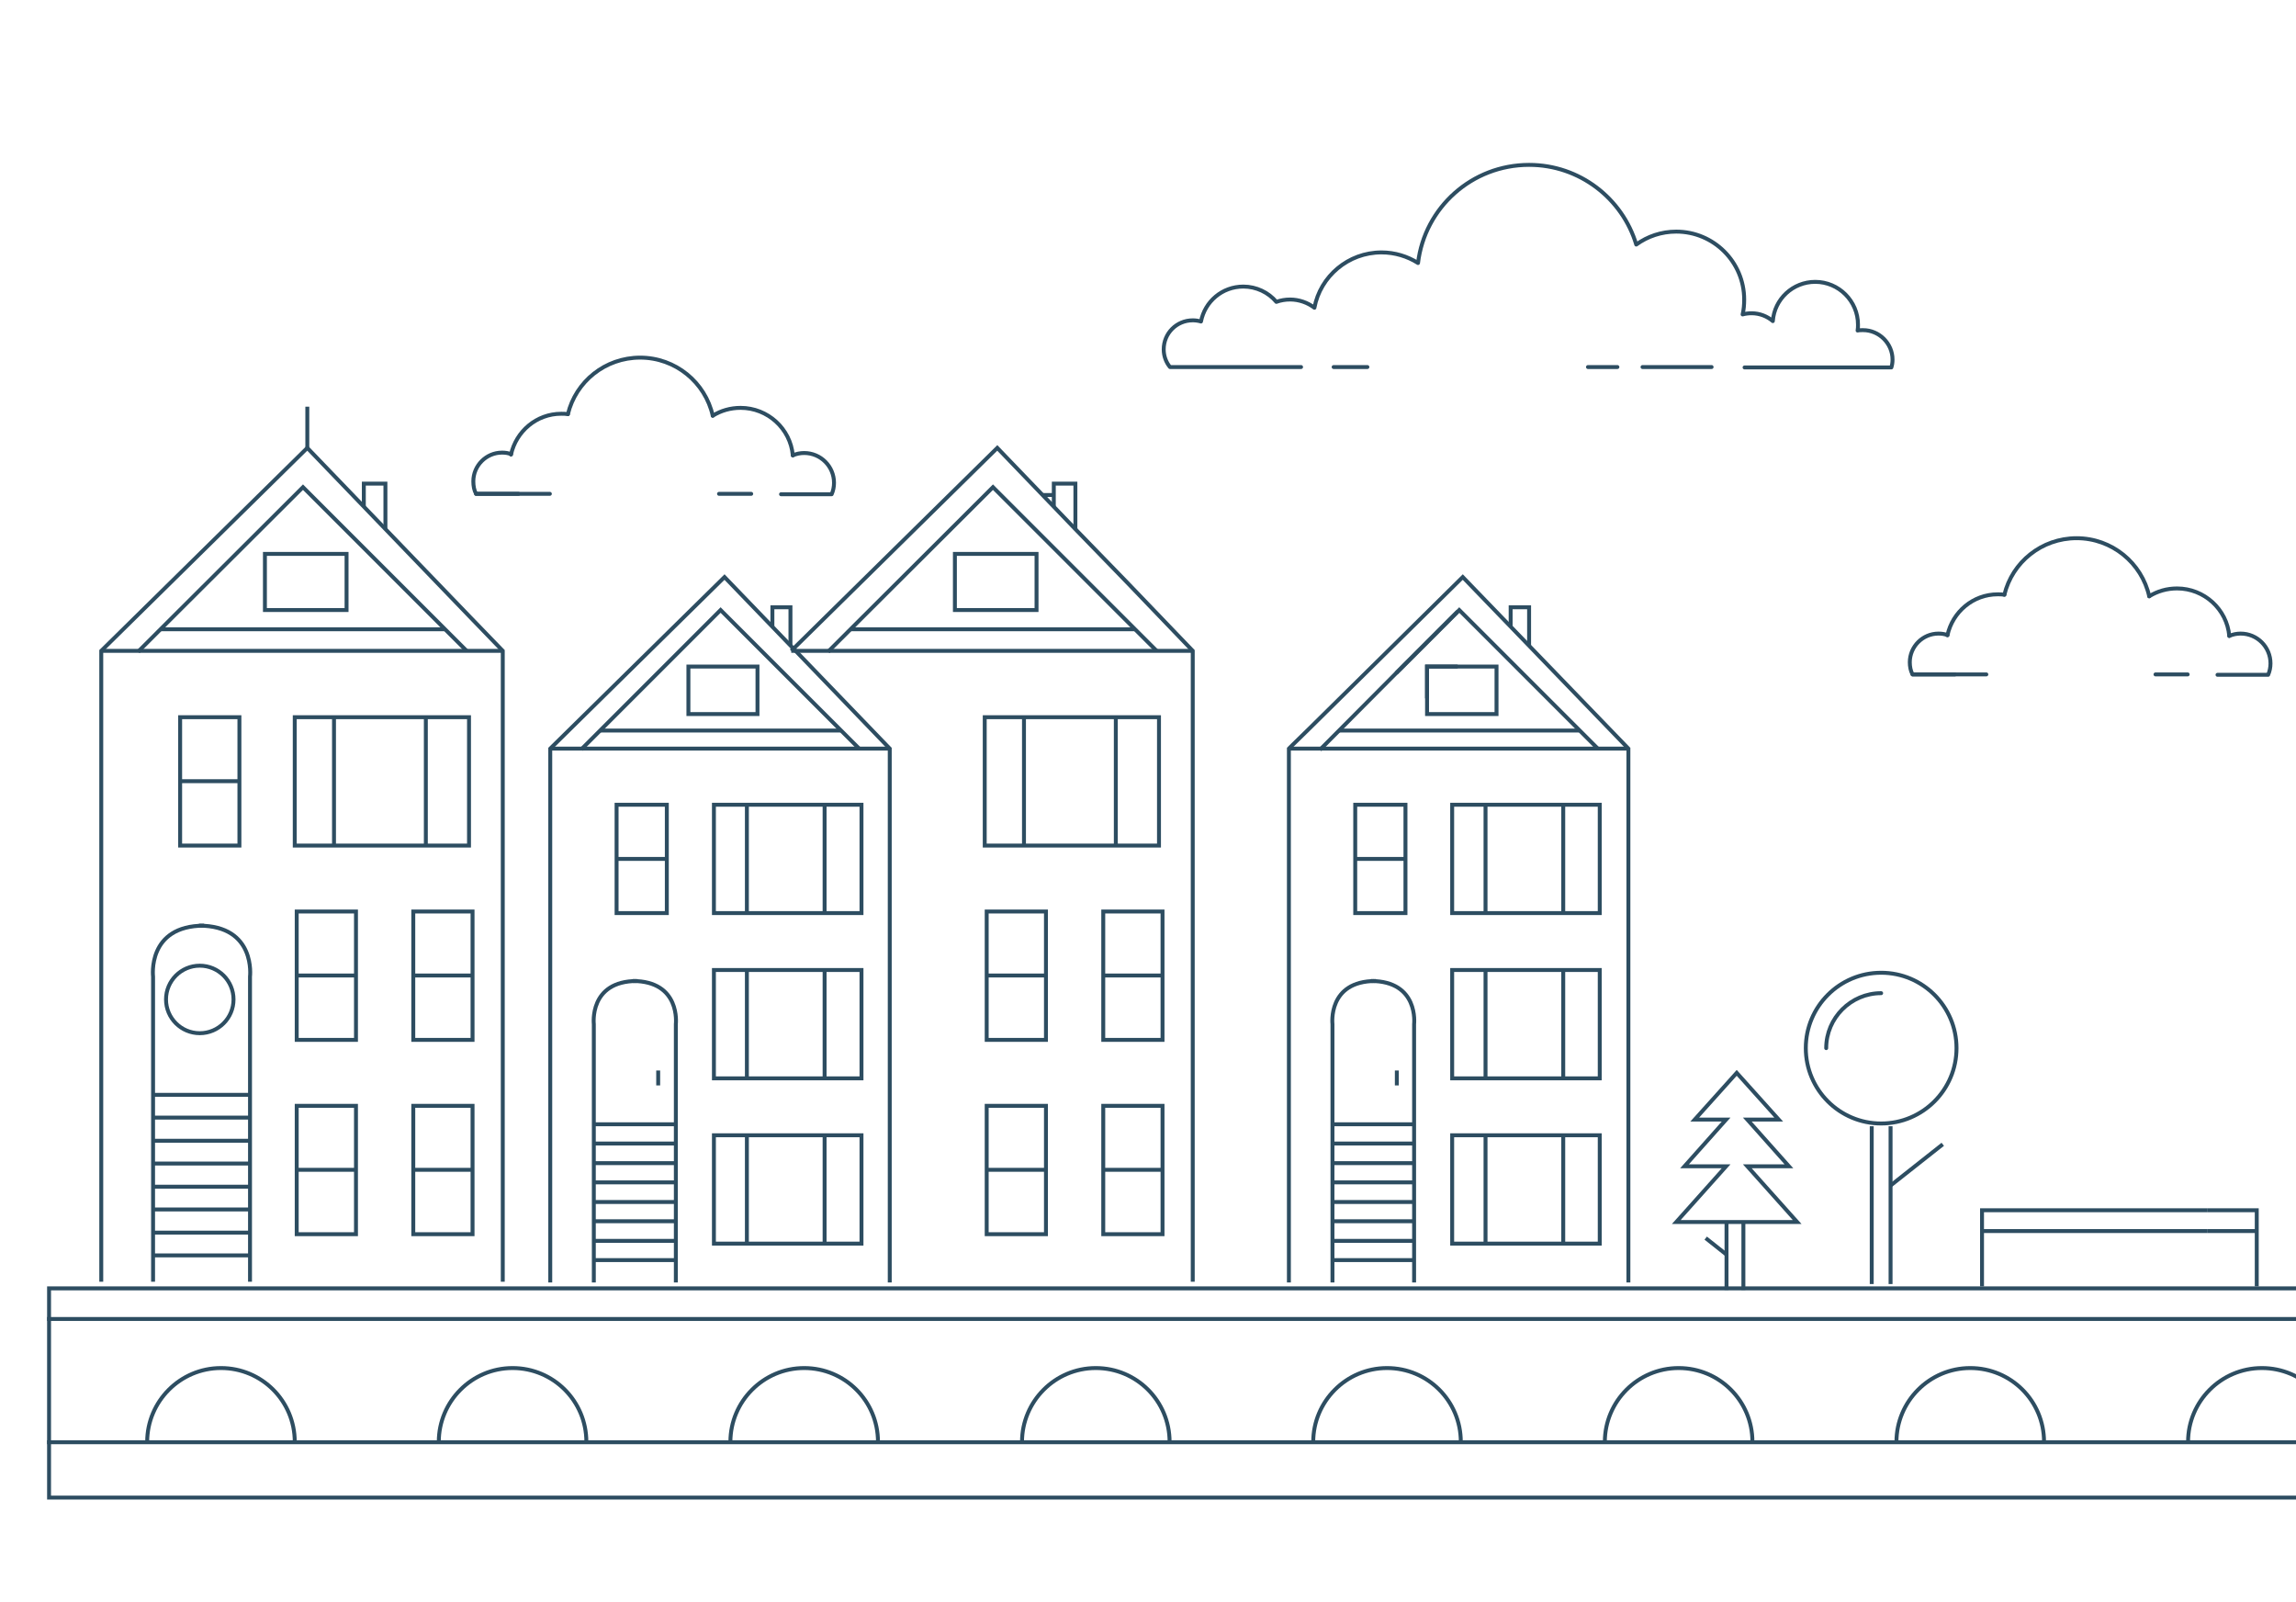 <?xml version="1.0" encoding="utf-8"?>
<!-- Generator: Adobe Illustrator 19.0.0, SVG Export Plug-In . SVG Version: 6.00 Build 0)  -->
<svg version="1.1" id="Layer_1" xmlns="http://www.w3.org/2000/svg" xmlns:xlink="http://www.w3.org/1999/xlink" x="0px" y="0px"
	 viewBox="0 0 585 408" style="enable-background:new 0 0 585 408;" xml:space="preserve">
<style type="text/css">
	.st0{clip-path:url(#XMLID_403_);}
	.st1{fill:none;stroke:#2D4D61;stroke-miterlimit:10;}
	.st2{fill:#2D4D61;}
	.st3{fill:none;stroke:#2D4D61;stroke-linecap:round;stroke-linejoin:round;stroke-miterlimit:10;}
</style>
<g id="img_5_">
	<defs>
		<rect id="XMLID_3_" width="585" height="382"/>
	</defs>
	<clipPath id="XMLID_403_">
		<use xlink:href="#XMLID_3_"  style="overflow:visible;"/>
	</clipPath>
	<g id="skyline_1_" class="st0">
		<g id="XMLID_400_">
			<line id="XMLID_423_" class="st1" x1="1212" y1="367.4" x2="12" y2="367.4"/>
			<path id="XMLID_422_" class="st1" d="M557.5,367.3c0-10.3,8.4-18.8,18.8-18.8c10.4,0,18.8,8.4,18.8,18.8"/>
			<path id="XMLID_421_" class="st1" d="M37.5,367.3c0-10.3,8.4-18.8,18.8-18.8c10.4,0,18.8,8.4,18.8,18.8"/>
			<path id="XMLID_420_" class="st1" d="M111.8,367.3c0-10.3,8.4-18.8,18.8-18.8c10.4,0,18.8,8.4,18.8,18.8"/>
			<path id="XMLID_419_" class="st1" d="M186.1,367.3c0-10.3,8.4-18.8,18.8-18.8c10.4,0,18.8,8.4,18.8,18.8"/>
			<path id="XMLID_418_" class="st1" d="M260.4,367.3c0-10.3,8.4-18.8,18.8-18.8c10.4,0,18.8,8.4,18.8,18.8"/>
			<path id="XMLID_417_" class="st1" d="M334.6,367.3c0-10.3,8.4-18.8,18.8-18.8c10.4,0,18.8,8.4,18.8,18.8"/>
			<path id="XMLID_416_" class="st1" d="M408.9,367.3c0-10.3,8.4-18.8,18.8-18.8c10.4,0,18.8,8.4,18.8,18.8"/>
			<path id="XMLID_415_" class="st1" d="M483.2,367.3c0-10.3,8.4-18.8,18.8-18.8c10.4,0,18.8,8.4,18.8,18.8"/>
			<line id="XMLID_414_" class="st1" x1="12" y1="336" x2="1212" y2="336"/>
			<path id="XMLID_413_" class="st1" d="M666.5,367.3c0-10.3-8.4-18.8-18.8-18.8c-10.4,0-18.8,8.4-18.8,18.8"/>
			<path id="XMLID_412_" class="st1" d="M1186.5,367.3c0-10.3-8.4-18.8-18.8-18.8c-10.4,0-18.8,8.4-18.8,18.8"/>
			<path id="XMLID_411_" class="st1" d="M1112.2,367.3c0-10.3-8.4-18.8-18.8-18.8c-10.4,0-18.8,8.4-18.8,18.8"/>
			<path id="XMLID_410_" class="st1" d="M1037.9,367.3c0-10.3-8.4-18.8-18.8-18.8c-10.4,0-18.8,8.4-18.8,18.8"/>
			<path id="XMLID_409_" class="st1" d="M963.6,367.3c0-10.3-8.4-18.8-18.8-18.8c-10.4,0-18.8,8.4-18.8,18.8"/>
			<path id="XMLID_408_" class="st1" d="M889.4,367.3c0-10.3-8.4-18.8-18.8-18.8c-10.4,0-18.8,8.4-18.8,18.8"/>
			<path id="XMLID_407_" class="st1" d="M815.1,367.3c0-10.3-8.4-18.8-18.8-18.8c-10.4,0-18.8,8.4-18.8,18.8"/>
			<path id="XMLID_406_" class="st1" d="M740.8,367.3c0-10.3-8.4-18.8-18.8-18.8c-10.4,0-18.8,8.4-18.8,18.8"/>
			<g id="XMLID_401_">
				<path id="XMLID_19_" class="st2" d="M1211,328.7V381H13v-52.3H1211 M1212,327.7H12V382h1200V327.7L1212,327.7z"/>
			</g>
		</g>
		<g id="XMLID_371_">
			<polyline id="XMLID_399_" class="st1" points="1199.8,273.4 1094,273.4 1027.1,273.4 1027.1,287.1 1027.1,327.7 			"/>
			<polyline id="XMLID_398_" class="st1" points="1079.1,273.4 1079.1,157 1199.8,157 			"/>
			<polyline id="XMLID_397_" class="st1" points="1139.5,157.4 1139.5,62.5 1199.8,62.5 1199.8,327.7 			"/>
			<line id="XMLID_396_" class="st1" x1="1101.8" y1="157.4" x2="1101.8" y2="271.6"/>
			<line id="XMLID_395_" class="st1" x1="1126.6" y1="157.4" x2="1126.6" y2="271.6"/>
			<line id="XMLID_394_" class="st1" x1="1151.3" y1="157.4" x2="1151.3" y2="271.6"/>
			<line id="XMLID_393_" class="st1" x1="1176.1" y1="157.4" x2="1176.1" y2="271.6"/>
			<line id="XMLID_392_" class="st1" x1="1079.3" y1="251.6" x2="1201" y2="251.6"/>
			<line id="XMLID_391_" class="st1" x1="1079.3" y1="226.9" x2="1201" y2="226.9"/>
			<line id="XMLID_390_" class="st1" x1="1079.3" y1="202.1" x2="1201" y2="202.1"/>
			<line id="XMLID_389_" class="st1" x1="1079.3" y1="177.4" x2="1201" y2="177.4"/>
			<line id="XMLID_388_" class="st1" x1="1139.5" y1="75.6" x2="1199.8" y2="75.6"/>
			<line id="XMLID_387_" class="st1" x1="1139.5" y1="85.5" x2="1199.8" y2="85.5"/>
			<line id="XMLID_386_" class="st1" x1="1139.5" y1="125.1" x2="1199.8" y2="125.1"/>
			<line id="XMLID_385_" class="st1" x1="1139.5" y1="135" x2="1199.8" y2="135"/>
			<line id="XMLID_384_" class="st1" x1="1139.5" y1="100.4" x2="1199.8" y2="100.4"/>
			<line id="XMLID_383_" class="st1" x1="1139.5" y1="110.3" x2="1199.8" y2="110.3"/>
			<line id="XMLID_382_" class="st1" x1="1151.3" y1="75.6" x2="1151.3" y2="85.5"/>
			<line id="XMLID_381_" class="st1" x1="1166.2" y1="125.1" x2="1166.2" y2="135"/>
			<line id="XMLID_380_" class="st1" x1="1178.5" y1="100.4" x2="1178.5" y2="110.3"/>
			<line id="XMLID_379_" class="st1" x1="1183.5" y1="62.5" x2="1183.5" y2="50.5"/>
			<polyline id="XMLID_378_" class="st1" points="1040.7,327.7 1040.7,288.1 1199.8,288.1 			"/>
			<polyline id="XMLID_377_" class="st1" points="1053.1,327.7 1079.8,301 1199.8,301 			"/>
			<polyline id="XMLID_376_" class="st1" points="1075.4,327.7 1089.7,313.4 1199.8,313.4 			"/>
			<line id="XMLID_375_" class="st1" x1="1101.8" y1="313.4" x2="1101.8" y2="327.7"/>
			<line id="XMLID_374_" class="st1" x1="1126.6" y1="313.4" x2="1126.6" y2="327.7"/>
			<line id="XMLID_373_" class="st1" x1="1151.3" y1="313.4" x2="1151.3" y2="327.7"/>
			<line id="XMLID_372_" class="st1" x1="1176.1" y1="313.4" x2="1176.1" y2="327.7"/>
		</g>
		<g id="XMLID_226_">
			<polyline id="XMLID_370_" class="st1" points="226.7,326.7 226.7,190.7 184.6,147 140.2,190.7 140.2,218.9 140.2,225.7 
				140.2,230.4 140.2,239.5 140.2,242.6 140.2,246.1 140.2,326.7 			"/>
			<line id="XMLID_369_" class="st1" x1="226.7" y1="190.7" x2="140.2" y2="190.7"/>
			<path id="XMLID_368_" class="st1" d="M212.9,183.7"/>
			<path id="XMLID_367_" class="st1" d="M184.2,154"/>
			<path id="XMLID_366_" class="st1" d="M184.2,154"/>
			<path id="XMLID_365_" class="st1" d="M154.1,183.7"/>
			<path id="XMLID_364_" class="st1" d="M154.1,183.7"/>
			<path id="XMLID_363_" class="st1" d="M212.9,183.7"/>
			<polyline id="XMLID_362_" class="st1" points="218.9,190.7 183.6,155.4 148.1,190.9 			"/>
			<line id="XMLID_361_" class="st1" x1="153" y1="186.1" x2="214.2" y2="186.1"/>
			<rect id="XMLID_360_" x="175.4" y="169.8" class="st1" width="17.6" height="12.1"/>
			<rect id="XMLID_359_" x="157.1" y="205" class="st1" width="12.8" height="27.6"/>
			<line id="XMLID_358_" class="st1" x1="157.1" y1="218.8" x2="169.9" y2="218.8"/>
			<rect id="XMLID_357_" x="181.9" y="205" class="st1" width="37.6" height="27.6"/>
			<line id="XMLID_356_" class="st1" x1="190.3" y1="205" x2="190.3" y2="232.6"/>
			<line id="XMLID_355_" class="st1" x1="210.1" y1="205" x2="210.1" y2="232.6"/>
			<rect id="XMLID_354_" x="181.9" y="247.1" class="st1" width="37.6" height="27.6"/>
			<line id="XMLID_353_" class="st1" x1="190.3" y1="247.1" x2="190.3" y2="274.7"/>
			<line id="XMLID_352_" class="st1" x1="210.1" y1="247.1" x2="210.1" y2="274.7"/>
			<rect id="XMLID_351_" x="181.9" y="289.2" class="st1" width="37.6" height="27.6"/>
			<line id="XMLID_350_" class="st1" x1="190.3" y1="289.2" x2="190.3" y2="316.8"/>
			<line id="XMLID_349_" class="st1" x1="210.1" y1="289.2" x2="210.1" y2="316.8"/>
			<path id="XMLID_348_" class="st1" d="M172.2,326.7v-65.8c0,0,1.3-11-11-11"/>
			<path id="XMLID_347_" class="st1" d="M151.3,326.7v-65.8c0,0-1.3-11,11-11"/>
			<line id="XMLID_346_" class="st1" x1="151.3" y1="321" x2="172.2" y2="321"/>
			<line id="XMLID_345_" class="st1" x1="151.3" y1="316.1" x2="172.2" y2="316.1"/>
			<line id="XMLID_344_" class="st1" x1="151.3" y1="311.1" x2="172.2" y2="311.1"/>
			<line id="XMLID_343_" class="st1" x1="151.3" y1="306.2" x2="172.2" y2="306.2"/>
			<line id="XMLID_342_" class="st1" x1="151.3" y1="301.2" x2="172.2" y2="301.2"/>
			<line id="XMLID_341_" class="st1" x1="151.3" y1="296.3" x2="172.2" y2="296.3"/>
			<line id="XMLID_340_" class="st1" x1="151.3" y1="291.3" x2="172.2" y2="291.3"/>
			<line id="XMLID_339_" class="st1" x1="151.3" y1="286.4" x2="172.2" y2="286.4"/>
			<line id="XMLID_338_" class="st1" x1="167.7" y1="272.7" x2="167.7" y2="276.5"/>
			<polyline id="XMLID_337_" class="st1" points="201.4,164.4 201.4,154.7 196.8,154.7 196.8,159.6 			"/>
			<polyline id="XMLID_336_" class="st1" points="128.1,326.5 128.1,165.8 119.5,156.9 103.8,140.6 78.3,114.1 25.8,165.8 
				25.8,326.5 			"/>
			<polyline id="XMLID_335_" class="st1" points="25.8,165.8 35.4,165.8 103.8,165.8 118.9,165.8 119.5,165.8 128.1,165.8 			"/>
			<path id="XMLID_334_" class="st1" d="M111.7,157.5"/>
			<path id="XMLID_333_" class="st1" d="M77.9,122.4"/>
			<path id="XMLID_332_" class="st1" d="M77.9,122.4"/>
			<path id="XMLID_331_" class="st1" d="M42.3,157.5"/>
			<path id="XMLID_330_" class="st1" d="M42.3,157.5"/>
			<path id="XMLID_329_" class="st1" d="M111.7,157.5"/>
			<polyline id="XMLID_328_" class="st1" points="35.2,166.1 35.4,165.8 40.9,160.3 77.2,124.1 103.8,150.7 113.4,160.3 
				118.9,165.8 			"/>
			<polyline id="XMLID_327_" class="st1" points="40.9,160.3 103.8,160.3 113.4,160.3 			"/>
			<rect id="XMLID_326_" x="67.5" y="141.1" class="st1" width="20.8" height="14.3"/>
			<rect id="XMLID_325_" x="45.9" y="182.7" class="st1" width="15.1" height="32.7"/>
			<line id="XMLID_324_" class="st1" x1="45.9" y1="199" x2="61" y2="199"/>
			<rect id="XMLID_323_" x="75.1" y="182.7" class="st1" width="44.4" height="32.7"/>
			<line id="XMLID_322_" class="st1" x1="85.1" y1="182.7" x2="85.1" y2="215.3"/>
			<line id="XMLID_321_" class="st1" x1="108.5" y1="182.7" x2="108.5" y2="215.3"/>
			<path id="XMLID_320_" class="st1" d="M63.7,326.5v-77.7c0,0,1.6-13-13-13"/>
			<path id="XMLID_319_" class="st1" d="M39,326.5v-77.7c0,0-1.6-13,13-13"/>
			<line id="XMLID_318_" class="st1" x1="39" y1="319.8" x2="63.7" y2="319.8"/>
			<line id="XMLID_317_" class="st1" x1="39" y1="314" x2="63.7" y2="314"/>
			<line id="XMLID_316_" class="st1" x1="39" y1="308.1" x2="63.7" y2="308.1"/>
			<line id="XMLID_315_" class="st1" x1="39" y1="302.3" x2="63.7" y2="302.3"/>
			<line id="XMLID_314_" class="st1" x1="39" y1="296.4" x2="63.7" y2="296.4"/>
			<line id="XMLID_313_" class="st1" x1="39" y1="290.6" x2="63.7" y2="290.6"/>
			<line id="XMLID_312_" class="st1" x1="39" y1="284.7" x2="63.7" y2="284.7"/>
			<line id="XMLID_311_" class="st1" x1="39" y1="278.9" x2="63.7" y2="278.9"/>
			<polyline id="XMLID_310_" class="st1" points="98.2,134.8 98.2,123.2 92.7,123.2 92.7,129 			"/>
			<line id="XMLID_309_" class="st1" x1="78.3" y1="114.1" x2="78.3" y2="103.6"/>
			<rect id="XMLID_308_" x="75.6" y="232.2" class="st1" width="15.1" height="32.7"/>
			<line id="XMLID_307_" class="st1" x1="75.6" y1="248.5" x2="90.7" y2="248.5"/>
			<rect id="XMLID_306_" x="105.3" y="232.2" class="st1" width="15.1" height="32.7"/>
			<line id="XMLID_305_" class="st1" x1="105.3" y1="248.5" x2="120.4" y2="248.5"/>
			<circle id="XMLID_304_" class="st1" cx="50.9" cy="254.6" r="8.6"/>
			<rect id="XMLID_303_" x="75.6" y="281.7" class="st1" width="15.1" height="32.7"/>
			<line id="XMLID_302_" class="st1" x1="75.6" y1="298" x2="90.7" y2="298"/>
			<rect id="XMLID_301_" x="105.3" y="281.7" class="st1" width="15.1" height="32.7"/>
			<line id="XMLID_300_" class="st1" x1="105.3" y1="298" x2="120.4" y2="298"/>
			<polyline id="XMLID_299_" class="st1" points="303.9,326.5 303.9,165.8 287.2,148.4 274,134.8 254.1,114.1 201.6,165.8 			"/>
			<polyline id="XMLID_298_" class="st1" points="201.6,165.8 211.2,165.8 294.7,165.8 303.9,165.8 			"/>
			<path id="XMLID_297_" class="st1" d="M287.5,157.5"/>
			<path id="XMLID_296_" class="st1" d="M253.7,122.4"/>
			<path id="XMLID_295_" class="st1" d="M253.7,122.4"/>
			<path id="XMLID_294_" class="st1" d="M218.1,157.5"/>
			<path id="XMLID_293_" class="st1" d="M218.1,157.5"/>
			<path id="XMLID_292_" class="st1" d="M287.5,157.5"/>
			<polyline id="XMLID_291_" class="st1" points="211,166.1 211.2,165.8 216.7,160.3 253,124.1 289.2,160.3 294.7,165.8 			"/>
			<line id="XMLID_290_" class="st1" x1="216.7" y1="160.3" x2="289.2" y2="160.3"/>
			<rect id="XMLID_289_" x="243.3" y="141.1" class="st1" width="20.8" height="14.3"/>
			<rect id="XMLID_288_" x="250.9" y="182.7" class="st1" width="44.4" height="32.7"/>
			<line id="XMLID_287_" class="st1" x1="260.9" y1="182.7" x2="260.9" y2="215.3"/>
			<line id="XMLID_286_" class="st1" x1="284.3" y1="182.7" x2="284.3" y2="215.3"/>
			<polyline id="XMLID_285_" class="st1" points="274,134.8 274,123.2 268.5,123.2 268.5,129 			"/>
			<rect id="XMLID_284_" x="251.4" y="232.2" class="st1" width="15.1" height="32.7"/>
			<line id="XMLID_283_" class="st1" x1="251.4" y1="248.5" x2="266.5" y2="248.5"/>
			<rect id="XMLID_282_" x="281.1" y="232.2" class="st1" width="15.1" height="32.7"/>
			<line id="XMLID_281_" class="st1" x1="281.1" y1="248.5" x2="296.2" y2="248.5"/>
			<rect id="XMLID_280_" x="251.4" y="281.7" class="st1" width="15.1" height="32.7"/>
			<line id="XMLID_279_" class="st1" x1="251.4" y1="298" x2="266.5" y2="298"/>
			<rect id="XMLID_278_" x="281.1" y="281.7" class="st1" width="15.1" height="32.7"/>
			<line id="XMLID_277_" class="st1" x1="281.1" y1="298" x2="296.2" y2="298"/>
			<polyline id="XMLID_276_" class="st1" points="414.9,326.7 414.9,190.7 372.7,147 333.7,185.5 329.3,189.8 328.4,190.7 
				328.4,203.4 328.4,208.1 328.4,326.7 			"/>
			<line id="XMLID_275_" class="st1" x1="414.9" y1="190.7" x2="328.4" y2="190.7"/>
			<path id="XMLID_274_" class="st1" d="M401,183.7"/>
			<path id="XMLID_273_" class="st1" d="M372.4,154"/>
			<path id="XMLID_272_" class="st1" d="M372.4,154"/>
			<path id="XMLID_271_" class="st1" d="M342.2,183.7"/>
			<path id="XMLID_270_" class="st1" d="M342.2,183.7"/>
			<path id="XMLID_269_" class="st1" d="M401,183.7"/>
			<polyline id="XMLID_268_" class="st1" points="336.3,191 355.7,171.5 371.4,155.8 371.8,155.4 407.1,190.7 			"/>
			<line id="XMLID_267_" class="st1" x1="341.1" y1="186.1" x2="402.4" y2="186.1"/>
			<rect id="XMLID_266_" x="363.6" y="169.8" class="st1" width="17.7" height="12.1"/>
			<rect id="XMLID_265_" x="345.3" y="205" class="st1" width="12.8" height="27.6"/>
			<line id="XMLID_264_" class="st1" x1="345.3" y1="218.8" x2="358.1" y2="218.8"/>
			<rect id="XMLID_263_" x="370" y="205" class="st1" width="37.6" height="27.6"/>
			<line id="XMLID_262_" class="st1" x1="378.5" y1="205" x2="378.5" y2="232.6"/>
			<line id="XMLID_261_" class="st1" x1="398.3" y1="205" x2="398.3" y2="232.6"/>
			<rect id="XMLID_260_" x="370" y="247.1" class="st1" width="37.6" height="27.6"/>
			<line id="XMLID_259_" class="st1" x1="378.5" y1="247.1" x2="378.5" y2="274.7"/>
			<line id="XMLID_258_" class="st1" x1="398.3" y1="247.1" x2="398.3" y2="274.7"/>
			<rect id="XMLID_257_" x="370" y="289.2" class="st1" width="37.6" height="27.6"/>
			<line id="XMLID_256_" class="st1" x1="378.5" y1="289.2" x2="378.5" y2="316.8"/>
			<line id="XMLID_255_" class="st1" x1="398.3" y1="289.2" x2="398.3" y2="316.8"/>
			<path id="XMLID_254_" class="st1" d="M360.3,326.7v-65.8c0,0,1.3-11-11-11"/>
			<path id="XMLID_253_" class="st1" d="M339.5,326.7v-65.8c0,0-1.3-11,11-11"/>
			<line id="XMLID_252_" class="st1" x1="339.4" y1="321" x2="360.4" y2="321"/>
			<line id="XMLID_251_" class="st1" x1="339.4" y1="316.1" x2="360.4" y2="316.1"/>
			<line id="XMLID_250_" class="st1" x1="339.4" y1="311.1" x2="360.4" y2="311.1"/>
			<line id="XMLID_249_" class="st1" x1="339.4" y1="306.2" x2="360.4" y2="306.2"/>
			<line id="XMLID_248_" class="st1" x1="339.4" y1="301.2" x2="360.4" y2="301.2"/>
			<line id="XMLID_247_" class="st1" x1="339.4" y1="296.3" x2="360.4" y2="296.3"/>
			<line id="XMLID_246_" class="st1" x1="339.4" y1="291.3" x2="360.4" y2="291.3"/>
			<line id="XMLID_245_" class="st1" x1="339.4" y1="286.4" x2="360.4" y2="286.4"/>
			<line id="XMLID_244_" class="st1" x1="355.9" y1="272.7" x2="355.9" y2="276.5"/>
			<polyline id="XMLID_243_" class="st1" points="389.6,164.4 389.6,154.7 384.9,154.7 384.9,159.6 			"/>
			<path id="XMLID_242_" class="st1" d="M341.6,201.1"/>
			<path id="XMLID_241_" class="st1" d="M282.8,201.1"/>
			<path id="XMLID_240_" class="st1" d="M282.8,201.1"/>
			<path id="XMLID_239_" class="st1" d="M341.6,201.1"/>
			<path id="XMLID_238_" class="st1" d="M156,240.8"/>
			<path id="XMLID_237_" class="st1" d="M134.5,218.5"/>
			<path id="XMLID_236_" class="st1" d="M134.5,218.5"/>
			<path id="XMLID_235_" class="st1" d="M111.9,240.8"/>
			<path id="XMLID_234_" class="st1" d="M111.9,240.8"/>
			<path id="XMLID_233_" class="st1" d="M156,240.8"/>
			<path id="XMLID_232_" class="st1" d="M355.7,110.4"/>
			<line id="XMLID_231_" class="st1" x1="268.5" y1="126.1" x2="265.7" y2="126.1"/>
			<line id="XMLID_230_" class="st1" x1="371.4" y1="155.8" x2="355.7" y2="171.5"/>
			<polyline id="XMLID_229_" class="st1" points="371.4,169.8 363.6,169.8 363.6,177.9 			"/>
			<path id="XMLID_228_" class="st1" d="M103.8,110.4"/>
			<path id="XMLID_227_" class="st1" d="M103.8,109.7"/>
		</g>
		<g id="XMLID_221_">
			<polyline id="XMLID_225_" class="st1" points="505,327.7 505,308.3 562.5,308.3 			"/>
			<line id="XMLID_224_" class="st1" x1="505" y1="313.6" x2="562.5" y2="313.6"/>
			<polyline id="XMLID_223_" class="st1" points="575,327.7 575,308.3 562.5,308.3 			"/>
			<line id="XMLID_222_" class="st1" x1="575" y1="313.6" x2="562.5" y2="313.6"/>
		</g>
		<g id="XMLID_216_">
			<line id="XMLID_220_" class="st3" x1="348.4" y1="93.5" x2="339.8" y2="93.5"/>
			<line id="XMLID_219_" class="st3" x1="412.1" y1="93.5" x2="404.6" y2="93.5"/>
			<line id="XMLID_218_" class="st3" x1="436.1" y1="93.5" x2="418.5" y2="93.5"/>
			<path id="XMLID_217_" class="st3" d="M331.5,93.5h-33.4c-1-1.2-1.6-2.8-1.6-4.5c0-4.1,3.3-7.4,7.4-7.4c0.7,0,1.4,0.1,2.1,0.3
				c1-5.1,5.4-8.9,10.8-8.9c3.3,0,6.4,1.5,8.4,3.9c1.1-0.4,2.3-0.6,3.5-0.6c2.3,0,4.5,0.8,6.2,2.1c1.5-8,8.6-14.1,17.1-14.1
				c3.4,0,6.6,1,9.3,2.7c1.7-14.1,13.7-25,28.3-25c12.9,0,23.8,8.6,27.3,20.3c2.9-2.1,6.4-3.3,10.2-3.3c9.5,0,17.3,7.7,17.3,17.3
				c0,1.3-0.1,2.6-0.4,3.8c0.7-0.2,1.5-0.3,2.3-0.3c2.1,0,4,0.8,5.4,2c0.4-5.6,5.1-10,10.8-10c6,0,10.9,4.9,10.9,10.9
				c0,0.5,0,1-0.1,1.5c0.4-0.1,0.9-0.1,1.4-0.1c4.1,0,7.5,3.4,7.5,7.5c0,0.7-0.1,1.4-0.3,2h-37.4"/>
		</g>
		<g id="XMLID_207_">
			<path id="XMLID_215_" class="st3" d="M132.1,125.8h-10.8c-0.5-0.9-0.7-2-0.7-3.2c0-4,3.3-7.3,7.3-7.3c0.8,0,1.6,0.1,2.3,0.4"/>
			<path id="XMLID_214_" class="st3" d="M130.2,115.8c1.3-5.9,6.5-10.4,12.8-10.4c0.6,0,1.1,0,1.7,0.1"/>
			<path id="XMLID_213_" class="st3" d="M144.7,105.5c2-8.3,9.5-14.4,18.4-14.4c9,0,16.6,6.3,18.5,14.8"/>
			<path id="XMLID_212_" class="st3" d="M197.9,125.8"/>
			<path id="XMLID_211_" class="st3" d="M181.6,105.9c2.1-1.3,4.5-2,7.1-2c6.9,0,12.7,5.3,13.3,12.1"/>
			<path id="XMLID_210_" class="st3" d="M202,116c0.9-0.4,1.9-0.6,2.9-0.6c4.2,0,7.6,3.4,7.6,7.6c0,1-0.2,2-0.6,2.9h-12.9"/>
			<line id="XMLID_209_" class="st3" x1="121.3" y1="125.8" x2="140.1" y2="125.8"/>
			<line id="XMLID_208_" class="st3" x1="183.2" y1="125.8" x2="191.4" y2="125.8"/>
		</g>
		<g id="XMLID_62_">
			<polyline id="XMLID_206_" class="st1" points="788.5,326.7 788.5,190.7 830.7,147 875.1,190.7 875.1,218.9 875.1,225.7 
				875.1,230.4 875.1,239.5 875.1,242.6 875.1,246.1 875.1,326.7 			"/>
			<line id="XMLID_205_" class="st1" x1="788.5" y1="190.7" x2="875.1" y2="190.7"/>
			<path id="XMLID_204_" class="st1" d="M802.4,183.7"/>
			<path id="XMLID_203_" class="st1" d="M831.1,154"/>
			<path id="XMLID_202_" class="st1" d="M831.1,154"/>
			<path id="XMLID_201_" class="st1" d="M861.2,183.7"/>
			<path id="XMLID_200_" class="st1" d="M861.2,183.7"/>
			<path id="XMLID_199_" class="st1" d="M802.4,183.7"/>
			<polyline id="XMLID_198_" class="st1" points="796.4,190.7 831.7,155.4 867.2,190.9 			"/>
			<line id="XMLID_197_" class="st1" x1="862.3" y1="186.1" x2="801" y2="186.1"/>
			<rect id="XMLID_196_" x="822.2" y="169.8" class="st1" width="17.6" height="12.1"/>
			<rect id="XMLID_195_" x="845.4" y="205" class="st1" width="12.8" height="27.6"/>
			<line id="XMLID_194_" class="st1" x1="858.1" y1="218.8" x2="845.4" y2="218.8"/>
			<rect id="XMLID_193_" x="795.8" y="205" class="st1" width="37.6" height="27.6"/>
			<line id="XMLID_192_" class="st1" x1="824.9" y1="205" x2="824.9" y2="232.6"/>
			<line id="XMLID_191_" class="st1" x1="805.1" y1="205" x2="805.1" y2="232.6"/>
			<rect id="XMLID_190_" x="795.8" y="247.1" class="st1" width="37.6" height="27.6"/>
			<line id="XMLID_189_" class="st1" x1="824.9" y1="247.1" x2="824.9" y2="274.7"/>
			<line id="XMLID_188_" class="st1" x1="805.1" y1="247.1" x2="805.1" y2="274.7"/>
			<rect id="XMLID_187_" x="795.8" y="289.2" class="st1" width="37.6" height="27.6"/>
			<line id="XMLID_186_" class="st1" x1="824.9" y1="289.2" x2="824.9" y2="316.8"/>
			<line id="XMLID_185_" class="st1" x1="805.1" y1="289.2" x2="805.1" y2="316.8"/>
			<path id="XMLID_184_" class="st1" d="M843.1,326.7v-65.8c0,0-1.3-11,11-11"/>
			<path id="XMLID_183_" class="st1" d="M863.9,326.7v-65.8c0,0,1.3-11-11-11"/>
			<line id="XMLID_182_" class="st1" x1="864" y1="321" x2="843" y2="321"/>
			<line id="XMLID_181_" class="st1" x1="864" y1="316.1" x2="843" y2="316.1"/>
			<line id="XMLID_180_" class="st1" x1="864" y1="311.1" x2="843" y2="311.1"/>
			<line id="XMLID_179_" class="st1" x1="864" y1="306.2" x2="843" y2="306.2"/>
			<line id="XMLID_178_" class="st1" x1="864" y1="301.2" x2="843" y2="301.2"/>
			<line id="XMLID_177_" class="st1" x1="864" y1="296.3" x2="843" y2="296.3"/>
			<line id="XMLID_176_" class="st1" x1="864" y1="291.3" x2="843" y2="291.3"/>
			<line id="XMLID_175_" class="st1" x1="864" y1="286.4" x2="843" y2="286.4"/>
			<line id="XMLID_174_" class="st1" x1="847.6" y1="272.7" x2="847.6" y2="276.5"/>
			<polyline id="XMLID_173_" class="st1" points="813.9,164.4 813.9,154.7 818.5,154.7 818.5,159.6 			"/>
			<polyline id="XMLID_172_" class="st1" points="887.1,326.5 887.1,165.8 895.7,156.9 911.5,140.6 937,114.1 989.4,165.8 
				989.4,326.5 			"/>
			<polyline id="XMLID_171_" class="st1" points="989.4,165.8 979.8,165.8 911.5,165.8 896.4,165.8 895.7,165.8 887.1,165.8 			"/>
			<path id="XMLID_170_" class="st1" d="M903.5,157.5"/>
			<path id="XMLID_169_" class="st1" d="M937.4,122.4"/>
			<path id="XMLID_168_" class="st1" d="M937.4,122.4"/>
			<path id="XMLID_167_" class="st1" d="M973,157.5"/>
			<path id="XMLID_166_" class="st1" d="M973,157.5"/>
			<path id="XMLID_165_" class="st1" d="M903.5,157.5"/>
			<polyline id="XMLID_164_" class="st1" points="980.1,166.1 979.8,165.8 974.3,160.3 938.1,124.1 911.5,150.7 901.9,160.3 
				896.4,165.8 			"/>
			<polyline id="XMLID_163_" class="st1" points="974.3,160.3 911.5,160.3 901.9,160.3 			"/>
			<rect id="XMLID_162_" x="926.9" y="141.1" class="st1" width="20.8" height="14.3"/>
			<rect id="XMLID_161_" x="954.3" y="182.7" class="st1" width="15.1" height="32.7"/>
			<line id="XMLID_160_" class="st1" x1="969.4" y1="199" x2="954.3" y2="199"/>
			<rect id="XMLID_159_" x="895.8" y="182.7" class="st1" width="44.4" height="32.7"/>
			<line id="XMLID_158_" class="st1" x1="930.1" y1="182.7" x2="930.1" y2="215.3"/>
			<line id="XMLID_157_" class="st1" x1="906.7" y1="182.7" x2="906.7" y2="215.3"/>
			<path id="XMLID_156_" class="st1" d="M951.6,326.5v-77.7c0,0-1.6-13,13-13"/>
			<path id="XMLID_155_" class="st1" d="M976.2,326.5v-77.7c0,0,1.6-13-13-13"/>
			<line id="XMLID_154_" class="st1" x1="976.3" y1="319.8" x2="951.6" y2="319.8"/>
			<line id="XMLID_153_" class="st1" x1="976.3" y1="314" x2="951.6" y2="314"/>
			<line id="XMLID_152_" class="st1" x1="976.3" y1="308.1" x2="951.6" y2="308.1"/>
			<line id="XMLID_151_" class="st1" x1="976.3" y1="302.3" x2="951.6" y2="302.3"/>
			<line id="XMLID_150_" class="st1" x1="976.3" y1="296.4" x2="951.6" y2="296.4"/>
			<line id="XMLID_149_" class="st1" x1="976.3" y1="290.6" x2="951.6" y2="290.6"/>
			<line id="XMLID_148_" class="st1" x1="976.3" y1="284.7" x2="951.6" y2="284.7"/>
			<line id="XMLID_147_" class="st1" x1="976.3" y1="278.9" x2="951.6" y2="278.9"/>
			<polyline id="XMLID_146_" class="st1" points="917.1,134.8 917.1,123.2 922.5,123.2 922.5,129 			"/>
			<line id="XMLID_145_" class="st1" x1="937" y1="114.1" x2="937" y2="103.6"/>
			<rect id="XMLID_144_" x="924.6" y="232.2" class="st1" width="15.1" height="32.7"/>
			<line id="XMLID_143_" class="st1" x1="939.7" y1="248.5" x2="924.6" y2="248.5"/>
			<rect id="XMLID_142_" x="894.9" y="232.2" class="st1" width="15.1" height="32.7"/>
			<line id="XMLID_141_" class="st1" x1="910" y1="248.5" x2="894.9" y2="248.5"/>
			<circle id="XMLID_140_" class="st1" cx="964.4" cy="254.6" r="8.6"/>
			<rect id="XMLID_139_" x="924.6" y="281.7" class="st1" width="15.1" height="32.7"/>
			<line id="XMLID_138_" class="st1" x1="939.7" y1="298" x2="924.6" y2="298"/>
			<rect id="XMLID_137_" x="894.9" y="281.7" class="st1" width="15.1" height="32.7"/>
			<line id="XMLID_136_" class="st1" x1="910" y1="298" x2="894.9" y2="298"/>
			<polyline id="XMLID_135_" class="st1" points="711.3,326.5 711.3,165.8 728.1,148.4 741.3,134.8 761.2,114.1 813.6,165.8 			"/>
			<polyline id="XMLID_134_" class="st1" points="813.6,165.8 804,165.8 720.6,165.8 711.3,165.8 			"/>
			<path id="XMLID_133_" class="st1" d="M727.7,157.5"/>
			<path id="XMLID_132_" class="st1" d="M761.6,122.4"/>
			<path id="XMLID_131_" class="st1" d="M761.6,122.4"/>
			<path id="XMLID_130_" class="st1" d="M797.2,157.5"/>
			<path id="XMLID_129_" class="st1" d="M797.2,157.5"/>
			<path id="XMLID_128_" class="st1" d="M727.7,157.5"/>
			<polyline id="XMLID_127_" class="st1" points="804.3,166.1 804,165.8 798.5,160.3 762.3,124.1 726.1,160.3 720.6,165.8 			"/>
			<line id="XMLID_126_" class="st1" x1="798.5" y1="160.3" x2="726.1" y2="160.3"/>
			<rect id="XMLID_125_" x="751.1" y="141.1" class="st1" width="20.8" height="14.3"/>
			<rect id="XMLID_124_" x="720" y="182.7" class="st1" width="44.4" height="32.7"/>
			<line id="XMLID_123_" class="st1" x1="754.4" y1="182.7" x2="754.4" y2="215.3"/>
			<line id="XMLID_122_" class="st1" x1="730.9" y1="182.7" x2="730.9" y2="215.3"/>
			<polyline id="XMLID_121_" class="st1" points="741.3,134.8 741.3,123.2 746.7,123.2 746.7,129 			"/>
			<rect id="XMLID_120_" x="748.8" y="232.2" class="st1" width="15.1" height="32.7"/>
			<line id="XMLID_119_" class="st1" x1="763.9" y1="248.5" x2="748.8" y2="248.5"/>
			<rect id="XMLID_118_" x="719.1" y="232.2" class="st1" width="15.1" height="32.7"/>
			<line id="XMLID_117_" class="st1" x1="734.2" y1="248.5" x2="719.1" y2="248.5"/>
			<rect id="XMLID_116_" x="748.8" y="281.7" class="st1" width="15.1" height="32.7"/>
			<line id="XMLID_115_" class="st1" x1="763.9" y1="298" x2="748.8" y2="298"/>
			<rect id="XMLID_114_" x="719.1" y="281.7" class="st1" width="15.1" height="32.7"/>
			<line id="XMLID_113_" class="st1" x1="734.2" y1="298" x2="719.1" y2="298"/>
			<polyline id="XMLID_112_" class="st1" points="600.3,326.7 600.3,190.7 642.5,147 681.6,185.5 685.9,189.8 686.9,190.7 
				686.9,203.4 686.9,208.1 686.9,326.7 			"/>
			<line id="XMLID_111_" class="st1" x1="600.3" y1="190.7" x2="686.9" y2="190.7"/>
			<path id="XMLID_110_" class="st1" d="M614.2,183.7"/>
			<path id="XMLID_109_" class="st1" d="M642.9,154"/>
			<path id="XMLID_108_" class="st1" d="M642.9,154"/>
			<path id="XMLID_107_" class="st1" d="M673,183.7"/>
			<path id="XMLID_106_" class="st1" d="M673,183.7"/>
			<path id="XMLID_105_" class="st1" d="M614.2,183.7"/>
			<polyline id="XMLID_104_" class="st1" points="679,191 659.6,171.5 643.8,155.8 643.5,155.4 608.2,190.7 			"/>
			<line id="XMLID_103_" class="st1" x1="674.1" y1="186.1" x2="612.8" y2="186.1"/>
			<rect id="XMLID_102_" x="634" y="169.8" class="st1" width="17.7" height="12.1"/>
			<rect id="XMLID_101_" x="657.2" y="205" class="st1" width="12.8" height="27.6"/>
			<line id="XMLID_100_" class="st1" x1="670" y1="218.8" x2="657.2" y2="218.8"/>
			<rect id="XMLID_99_" x="607.7" y="205" class="st1" width="37.6" height="27.6"/>
			<line id="XMLID_98_" class="st1" x1="636.8" y1="205" x2="636.8" y2="232.6"/>
			<line id="XMLID_97_" class="st1" x1="617" y1="205" x2="617" y2="232.6"/>
			<rect id="XMLID_96_" x="607.7" y="247.1" class="st1" width="37.6" height="27.6"/>
			<line id="XMLID_95_" class="st1" x1="636.8" y1="247.1" x2="636.8" y2="274.7"/>
			<line id="XMLID_94_" class="st1" x1="617" y1="247.1" x2="617" y2="274.7"/>
			<rect id="XMLID_93_" x="607.7" y="289.2" class="st1" width="37.6" height="27.6"/>
			<line id="XMLID_92_" class="st1" x1="636.8" y1="289.2" x2="636.8" y2="316.8"/>
			<line id="XMLID_91_" class="st1" x1="617" y1="289.2" x2="617" y2="316.8"/>
			<path id="XMLID_90_" class="st1" d="M654.9,326.7v-65.8c0,0-1.3-11,11-11"/>
			<path id="XMLID_89_" class="st1" d="M675.8,326.7v-65.8c0,0,1.3-11-11-11"/>
			<line id="XMLID_88_" class="st1" x1="675.8" y1="321" x2="654.9" y2="321"/>
			<line id="XMLID_87_" class="st1" x1="675.8" y1="316.1" x2="654.9" y2="316.1"/>
			<line id="XMLID_86_" class="st1" x1="675.8" y1="311.1" x2="654.9" y2="311.1"/>
			<line id="XMLID_85_" class="st1" x1="675.8" y1="306.2" x2="654.9" y2="306.2"/>
			<line id="XMLID_84_" class="st1" x1="675.8" y1="301.2" x2="654.9" y2="301.2"/>
			<line id="XMLID_83_" class="st1" x1="675.8" y1="296.3" x2="654.9" y2="296.3"/>
			<line id="XMLID_82_" class="st1" x1="675.8" y1="291.3" x2="654.9" y2="291.3"/>
			<line id="XMLID_81_" class="st1" x1="675.8" y1="286.4" x2="654.9" y2="286.4"/>
			<line id="XMLID_80_" class="st1" x1="659.4" y1="272.7" x2="659.4" y2="276.5"/>
			<polyline id="XMLID_79_" class="st1" points="625.7,164.4 625.7,154.7 630.3,154.7 630.3,159.6 			"/>
			<path id="XMLID_78_" class="st1" d="M673.6,201.1"/>
			<path id="XMLID_77_" class="st1" d="M732.4,201.1"/>
			<path id="XMLID_76_" class="st1" d="M732.4,201.1"/>
			<path id="XMLID_75_" class="st1" d="M673.6,201.1"/>
			<path id="XMLID_74_" class="st1" d="M859.3,240.8"/>
			<path id="XMLID_73_" class="st1" d="M880.8,218.5"/>
			<path id="XMLID_72_" class="st1" d="M880.8,218.5"/>
			<path id="XMLID_71_" class="st1" d="M903.4,240.8"/>
			<path id="XMLID_70_" class="st1" d="M903.4,240.8"/>
			<path id="XMLID_69_" class="st1" d="M859.3,240.8"/>
			<path id="XMLID_68_" class="st1" d="M659.6,110.4"/>
			<line id="XMLID_67_" class="st1" x1="746.7" y1="126.1" x2="749.6" y2="126.1"/>
			<line id="XMLID_66_" class="st1" x1="643.8" y1="155.8" x2="659.6" y2="171.5"/>
			<polyline id="XMLID_65_" class="st1" points="643.8,169.8 651.7,169.8 651.7,177.9 			"/>
			<path id="XMLID_64_" class="st1" d="M911.5,110.4"/>
			<path id="XMLID_63_" class="st1" d="M911.5,109.7"/>
		</g>
		<g id="XMLID_56_">
			<line id="XMLID_61_" class="st1" x1="481.7" y1="286.9" x2="481.7" y2="327.1"/>
			<line id="XMLID_60_" class="st1" x1="476.9" y1="327.1" x2="476.9" y2="286.9"/>
			<line id="XMLID_59_" class="st1" x1="481.7" y1="302" x2="495" y2="291.5"/>
			<circle id="XMLID_58_" class="st3" cx="479.3" cy="267" r="19.2"/>
			<path id="XMLID_57_" class="st3" d="M465.3,267c0-7.7,6.3-14,14-14"/>
		</g>
		<g id="XMLID_50_">
			<g id="XMLID_52_">
				<line id="XMLID_55_" class="st1" x1="439.9" y1="311.6" x2="439.9" y2="328.6"/>
				<line id="XMLID_54_" class="st1" x1="444.2" y1="328.6" x2="444.2" y2="311.6"/>
				<line id="XMLID_53_" class="st1" x1="439.9" y1="319.6" x2="434.6" y2="315.4"/>
			</g>
			<polygon id="XMLID_51_" class="st1" points="427.1,311.3 439.8,297.1 429.2,297.1 439.8,285.2 431.8,285.2 442.5,273.3 
				453.2,285.2 445.2,285.2 455.8,297.1 445.2,297.1 457.9,311.3 			"/>
		</g>
		<g id="XMLID_41_">
			<path id="XMLID_49_" class="st3" d="M1013.3,116.3h-10.8c-0.5-0.9-0.7-2-0.7-3.2c0-4,3.3-7.3,7.3-7.3c0.8,0,1.6,0.1,2.3,0.4"/>
			<path id="XMLID_48_" class="st3" d="M1011.3,106.3c1.3-5.9,6.5-10.4,12.8-10.4c0.6,0,1.1,0,1.7,0.1"/>
			<path id="XMLID_47_" class="st3" d="M1025.9,96c2-8.3,9.5-14.4,18.4-14.4c9,0,16.6,6.3,18.5,14.8"/>
			<path id="XMLID_46_" class="st3" d="M1079,116.3"/>
			<path id="XMLID_45_" class="st3" d="M1062.7,96.4c2.1-1.3,4.5-2,7.1-2c6.9,0,12.7,5.3,13.3,12.1"/>
			<path id="XMLID_44_" class="st3" d="M1083.1,106.5c0.9-0.4,1.9-0.6,2.9-0.6c4.2,0,7.6,3.4,7.6,7.6c0,1-0.2,2-0.6,2.9h-12.9"/>
			<line id="XMLID_43_" class="st3" x1="1002.5" y1="116.3" x2="1021.2" y2="116.3"/>
			<line id="XMLID_42_" class="st3" x1="1064.3" y1="116.3" x2="1072.6" y2="116.3"/>
		</g>
		<g id="XMLID_4_">
			<path id="XMLID_40_" class="st3" d="M498.1,171.8h-10.8c-0.5-0.9-0.7-2-0.7-3.1c0-4,3.3-7.3,7.3-7.3c0.8,0,1.6,0.1,2.3,0.4"/>
			<path id="XMLID_35_" class="st3" d="M496.2,161.8c1.3-5.9,6.5-10.4,12.8-10.4c0.6,0,1.1,0,1.7,0.1"/>
			<path id="XMLID_30_" class="st3" d="M510.7,151.5c2-8.3,9.5-14.4,18.4-14.4c9,0,16.6,6.3,18.5,14.8"/>
			<path id="XMLID_23_" class="st3" d="M563.9,171.8"/>
			<path id="XMLID_8_" class="st3" d="M547.6,151.9c2.1-1.3,4.5-2,7.1-2c6.9,0,12.7,5.3,13.3,12.1"/>
			<path id="XMLID_7_" class="st3" d="M568,162c0.9-0.4,1.9-0.6,2.9-0.6c4.2,0,7.6,3.4,7.6,7.6c0,1-0.2,2-0.6,2.9h-12.9"/>
			<line id="XMLID_6_" class="st3" x1="487.3" y1="171.8" x2="506.1" y2="171.8"/>
			<line id="XMLID_5_" class="st3" x1="549.2" y1="171.8" x2="557.4" y2="171.8"/>
		</g>
	</g>
</g>
</svg>
